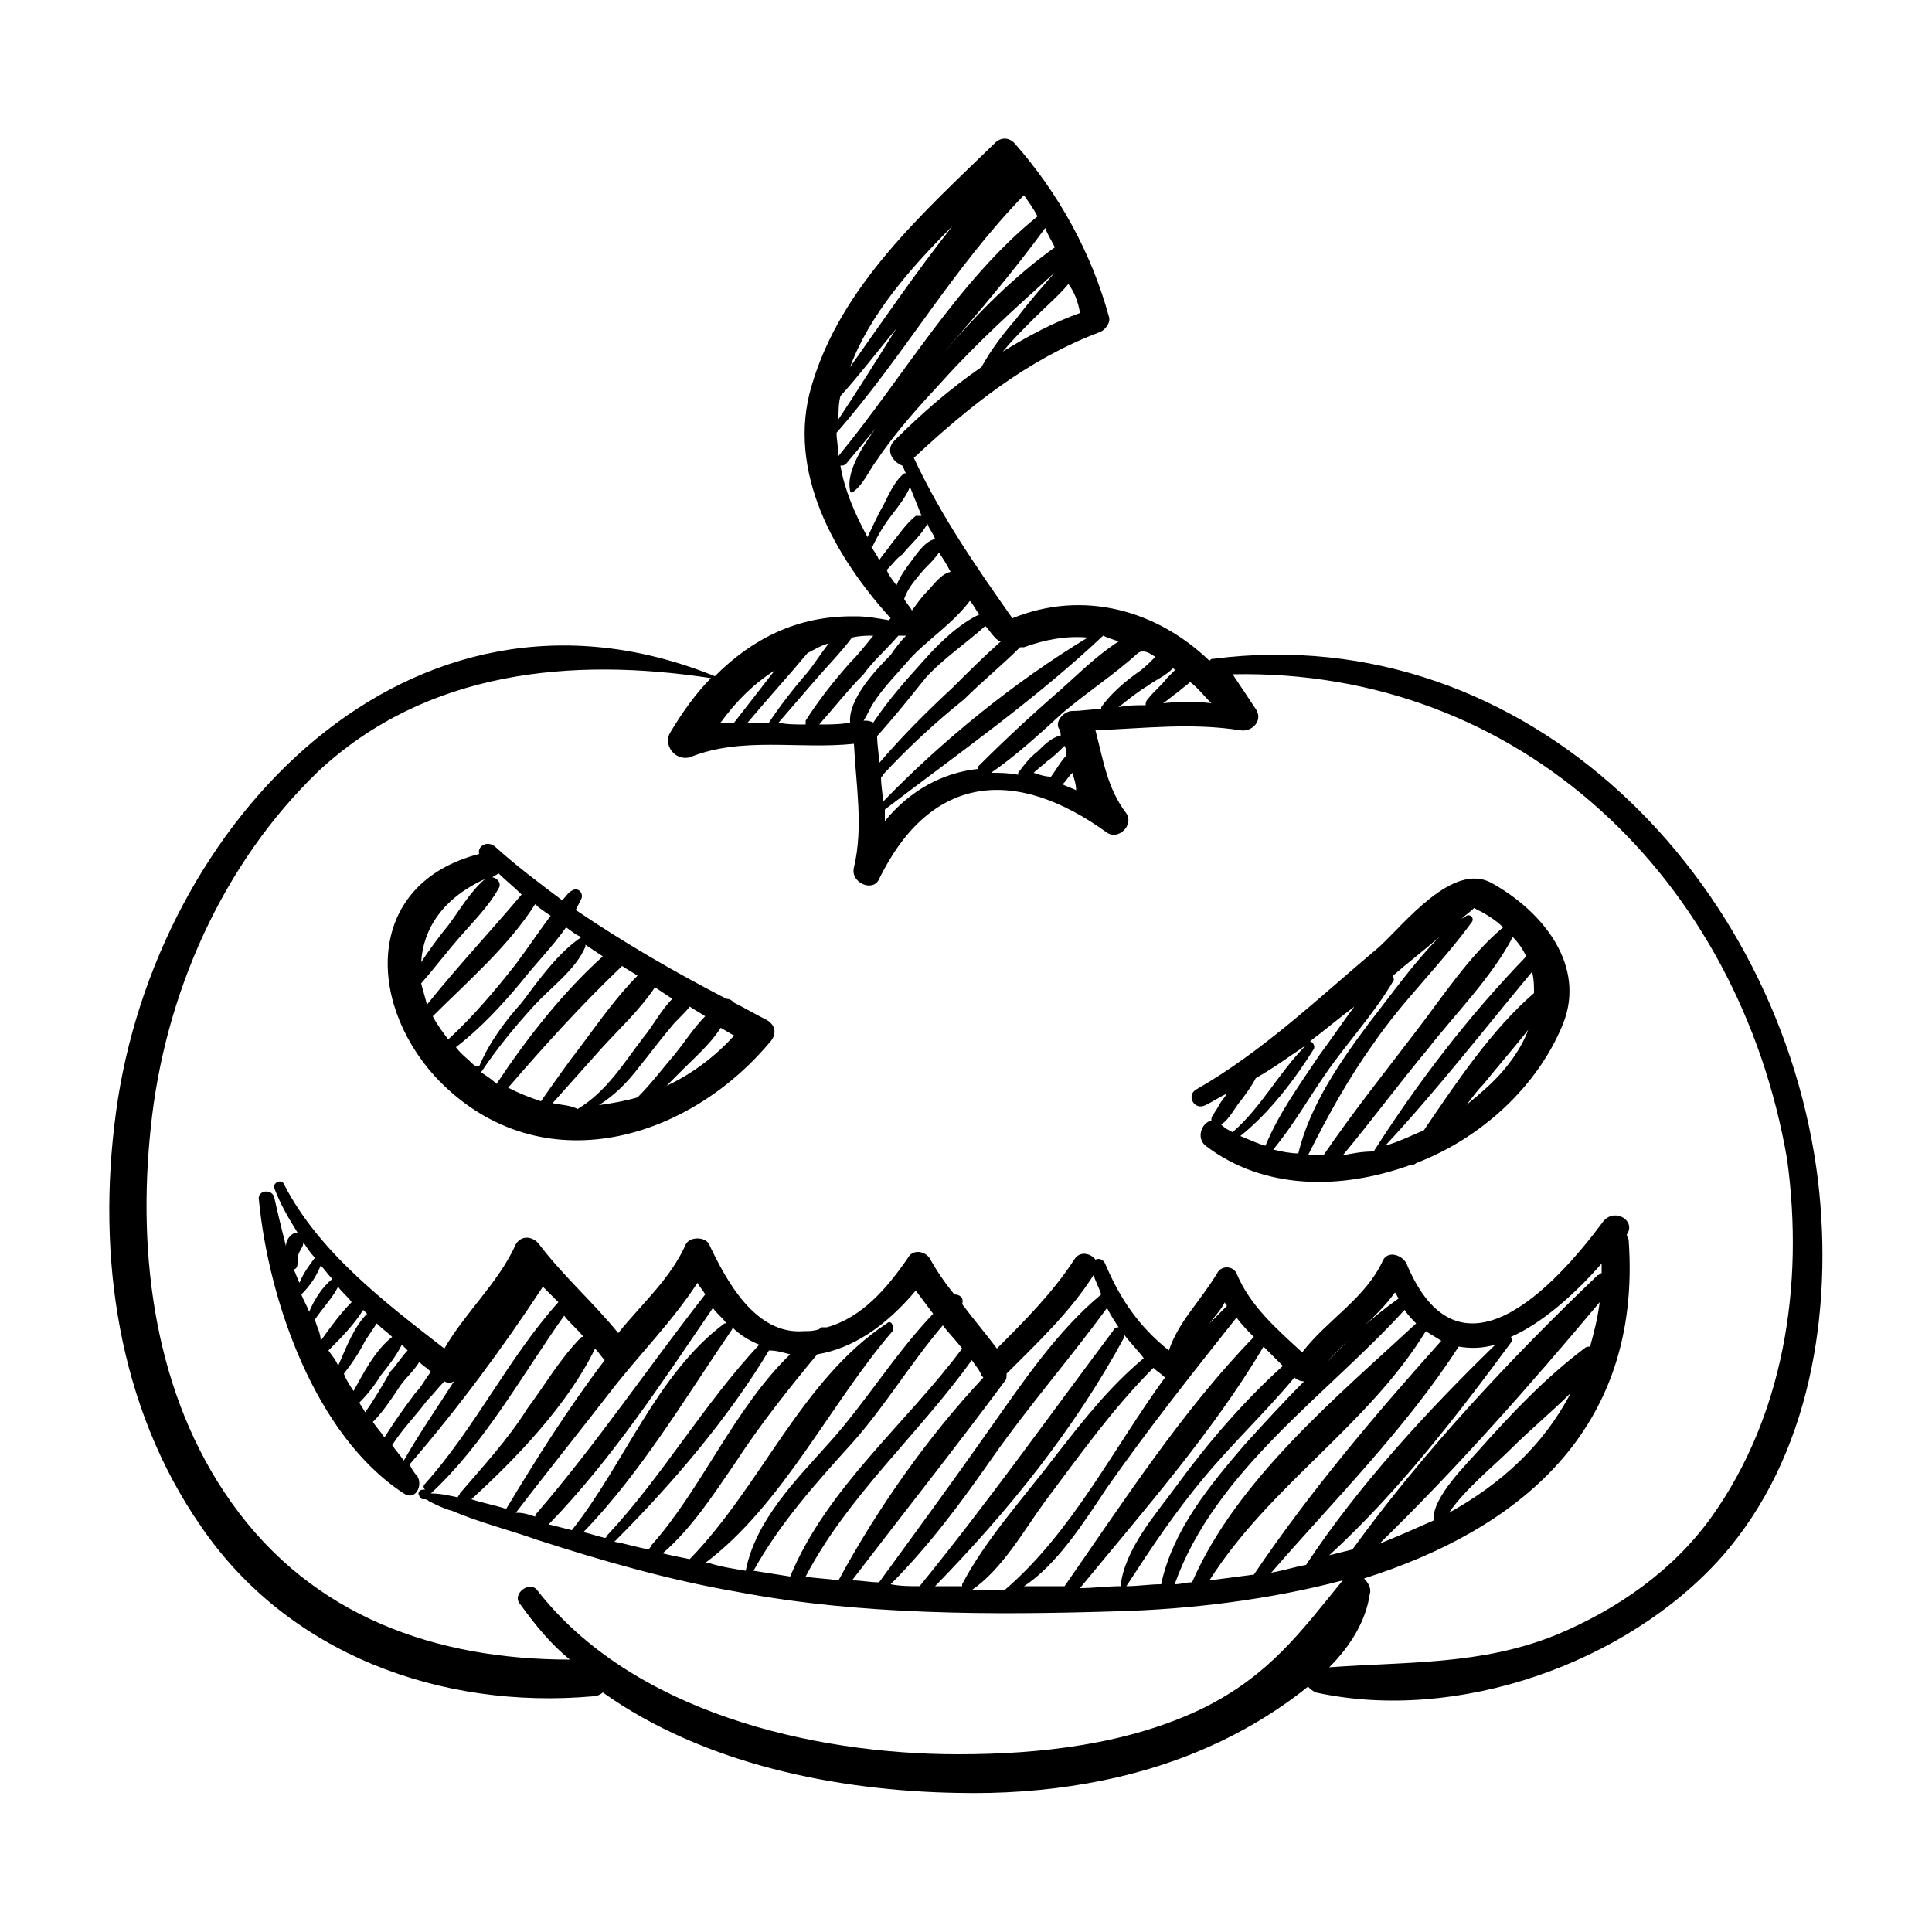 <svg xmlns="http://www.w3.org/2000/svg" xmlns:xlink="http://www.w3.org/1999/xlink" version="1.1" id="Layer_2" x="0px" y="0px" viewBox="0 0 100 100" enable-background="new 0 0 100 100" xml:space="preserve" height="100px" width="100px">
<g>
	<path d="M94.1,61.1c-1.9-15.5-15-29.1-31.3-27c-0.1,0-0.1,0-0.2,0.1c-2.7-2.6-6.5-3.7-10.2-2.2c-1.9-2.7-3.7-5.3-5.1-8.3   c2.9-2.7,5.9-5.1,9.6-6.5c0.3-0.1,0.6-0.5,0.5-0.8c-0.9-3.3-2.6-6.4-4.9-9c-0.3-0.3-0.7-0.3-1,0C47.8,11,43.5,14.8,42,20   c-1.3,4.4,1.2,8.8,4.1,12c0,0,0,0-0.1,0.1c-0.6-0.1-1.1-0.2-1.7-0.2c-0.1,0-0.1,0-0.2,0c-2.8,0-5.1,1.1-7.1,3.1   C21.2,28.6,8,42.6,6,57.6C5,65,6.1,72.8,10.4,79c4.5,6.6,12.4,9.5,20.3,8.8c0.2,0,0.4-0.1,0.5-0.2c5.2,3.7,12.1,5.1,18.4,5.2   c4.4,0.1,9-0.6,13-2.4c1.6-0.7,3.5-1.8,5.1-3.1c0.1,0.1,0.2,0.2,0.4,0.3c7.3,1.6,16.1-1.5,21-7C93.7,75.4,94.9,67.9,94.1,61.1z    M62.7,36.4c-0.8-0.1-1.6-0.1-2.5,0c0.3-0.2,0.5-0.4,0.8-0.6c0.2-0.2,0.4-0.3,0.6-0.5C62,35.6,62.3,36,62.7,36.4z M60.8,34.7   c-0.1,0.1-0.3,0.3-0.4,0.4c-0.3,0.4-0.7,0.7-1,1.1c-0.1,0.1-0.1,0.2-0.1,0.3c-0.5,0-0.9,0-1.4,0.1c0.5-0.4,1-0.8,1.5-1.1   c0.4-0.3,0.9-0.5,1.3-0.9C60.7,34.6,60.8,34.6,60.8,34.7z M59.8,34c-0.3,0.3-0.6,0.6-0.9,0.8c-0.7,0.5-1.4,1.1-1.9,1.8   c0,0,0,0,0,0.1c-0.5,0-1,0.1-1.5,0.1c-0.4,0-0.9,0.5-0.7,0.9c0.1,0.1,0.1,0.3,0.1,0.4c0,0,0,0-0.1,0c-0.4,0.1-0.8,0.5-1.1,0.8   c-0.4,0.3-0.7,0.7-1,1.1c0,0,0,0,0,0.1c-0.5-0.1-1-0.1-1.4-0.1c1.3-0.9,2.5-2,3.7-3.1c1.3-1.1,2.7-2,3.9-3.1   C59.2,33.6,59.5,33.8,59.8,34z M55.5,40c0.1,0.3,0.2,0.6,0.2,0.9c-0.2-0.1-0.5-0.2-0.7-0.3C55.2,40.4,55.3,40.2,55.5,40z    M54.4,40.2C54.4,40.2,54.4,40.3,54.4,40.2c-0.3,0-0.6-0.1-0.9-0.2c0.2-0.2,0.5-0.4,0.7-0.6c0.3-0.2,0.6-0.5,0.9-0.8   c0.1,0.2,0.1,0.3,0.1,0.5C54.9,39.4,54.7,39.8,54.4,40.2z M57.9,33.2c-1.1,0.7-2.1,1.7-3,2.5c-1.5,1.3-2.9,2.6-4.3,4c0,0,0,0,0,0.1   c-1.8,0.2-3.5,1.1-4.8,2.7c0-0.2,0-0.4,0-0.6c3.8-2.9,7.8-5.7,11.3-9C57.3,33,57.6,33.1,57.9,33.2z M52.8,33.5c0.1,0,0.1,0,0.2,0   c1.1-0.4,2.2-0.6,3.3-0.5c-3.8,2.3-7.5,5.3-10.6,8.5c0-0.4-0.1-0.8-0.1-1.3c0,0,0.1,0,0.1-0.1c1.3-1.4,2.7-2.7,4.2-3.9   C50.8,35.3,51.9,34.4,52.8,33.5z M51.5,33c0.1,0.1,0.2,0.2,0.3,0.2c-0.9,0.8-1.7,1.6-2.5,2.4c-1.3,1.2-2.6,2.5-3.8,3.9   c0-0.5-0.1-0.9-0.1-1.4c0.9-1,1.7-2,2.5-3c0.9-1,2.1-1.8,3.1-2.7C51.2,32.6,51.3,32.8,51.5,33z M50.2,31.1c0.2,0.2,0.3,0.5,0.5,0.7   c-1.1,0.5-2.2,1.6-2.9,2.4c-0.9,1-1.8,2-2.6,3.2c-0.2-0.1-0.3-0.1-0.5-0.1c0.2-0.3,0.3-0.6,0.5-0.9c0.5-0.8,1.3-1.6,1.9-2.3   C47.9,33.2,49.3,32.3,50.2,31.1z M49.2,29.6c-0.5,0.1-0.9,0.7-1.2,1c-0.3,0.3-0.5,0.6-0.8,1c-0.1-0.2-0.3-0.4-0.4-0.6c0,0,0,0,0,0   c0.2-0.6,0.6-1,1-1.5c0.3-0.3,0.6-0.6,0.8-0.9C48.8,28.9,49,29.2,49.2,29.6z M55.9,16.2c-1.4,0.5-2.7,1.2-4,2   c0.5-0.6,1-1.1,1.6-1.7c0.6-0.6,1.3-1.2,1.8-1.8C55.6,15.1,55.8,15.6,55.9,16.2z M54.6,12.8c-2.1,1.5-4,3.4-5.7,5.4   c1.8-2.1,3.6-4.2,5.2-6.4C54.2,12.1,54.4,12.4,54.6,12.8z M49.3,11.7c-1.9,2.4-3.6,4.9-5.3,7.3C45,16.3,47.1,13.9,49.3,11.7z    M43.5,20.5c1-1.1,1.9-2.3,2.9-3.5c-1,1.6-2,3.2-3,4.7C43.4,21.3,43.4,20.9,43.5,20.5z M43.3,22.4C43.3,22.4,43.4,22.4,43.3,22.4   c3.5-4,6-8.5,9.7-12.3c0.2,0.3,0.5,0.7,0.7,1.1c-4.1,3.3-7,8.4-10.3,12.4C43.4,23.2,43.3,22.8,43.3,22.4z M43.5,24.1   c0.1,0,0.2,0,0.3-0.1c0.5-0.6,1-1.2,1.5-1.8c-0.8,1.1-1.5,2.3-1.3,3.2c0,0.1,0.1,0.1,0.1,0.1c0.6-0.4,0.9-1.2,1.3-1.7   c1-1.5,2.2-2.8,3.4-4.1c1.8-2,3.8-3.8,5.8-5.6c-0.7,0.8-1.4,1.6-2,2.4c-0.7,0.8-1.3,1.6-1.8,2.5c-1.6,1.1-3.1,2.4-4.5,3.8   c-0.5,0.5-0.1,1.1,0.4,1.3c0.1,0.1,0.1,0.3,0.2,0.4c0,0-0.1,0-0.1,0c-0.5,0.4-0.8,1.1-1.1,1.7c-0.3,0.5-0.5,1-0.8,1.6   C44.2,26.5,43.7,25.3,43.5,24.1z M45.1,28.3c0.1,0,0.1-0.1,0.1-0.1c0.3-0.6,0.6-1.1,1-1.6c0.3-0.4,0.7-0.9,0.9-1.4   c0.2,0.5,0.4,1,0.6,1.5c-0.1,0-0.2,0-0.3,0c-0.5,0.4-0.9,1-1.3,1.5c-0.2,0.3-0.4,0.5-0.6,0.8C45.4,28.7,45.2,28.5,45.1,28.3z    M45.9,29.5c0.3-0.3,0.5-0.6,0.8-0.8c0.4-0.5,1-1,1.3-1.6c0,0,0,0,0,0c0.1,0.3,0.3,0.5,0.4,0.8c-0.5,0.1-0.9,0.7-1.2,1.1   c-0.3,0.4-0.6,0.8-0.8,1.3C46.2,30,46,29.8,45.9,29.5z M46.5,32.9c0.1,0,0.3,0,0.4,0c-0.3,0.3-0.6,0.7-0.8,1   c-0.8,0.8-2.2,2.3-2.1,3.5c-0.5,0.1-1.1,0.1-1.6,0.1c0.8-0.9,1.5-1.8,2.3-2.6C45.2,34.2,45.9,33.6,46.5,32.9z M45.2,32.9   c-0.4,0.5-0.8,1-1.2,1.4c-0.8,0.9-1.6,1.9-2.3,3c0,0.1,0,0.1,0,0.2c-0.5,0-1,0-1.4-0.1c0.6-0.7,1.3-1.5,1.9-2.2   c0.6-0.7,1.3-1.4,1.9-2.2C44.5,32.9,44.9,32.9,45.2,32.9z M42.9,33.3c-0.4,0.5-0.7,1-1.1,1.5c-0.7,0.8-1.4,1.7-2,2.6   c-0.4,0-0.7,0-1.1,0c1-1.2,2.1-2.4,3.1-3.6C42.2,33.6,42.5,33.4,42.9,33.3z M40.1,34.7c-0.7,0.9-1.4,1.8-2.1,2.7   c-0.2,0-0.5,0-0.7,0C38.1,36.3,39,35.4,40.1,34.7z M88.6,78.5c-2,2.8-4.9,4.8-8,6.1c-3.9,1.6-7.8,1.4-11.8,1.7   c1.1-1.1,1.9-2.4,2.1-3.8c0.1-0.3-0.1-0.6-0.3-0.8c7.9-2.5,14.4-7.6,13.7-17.5c0-0.1-0.1-0.2-0.1-0.3c0,0,0,0,0,0   c0.5-0.7-0.6-1.4-1.2-0.7c-2.6,3.5-7.5,8.7-10.2,2.2c-0.2-0.4-0.9-0.7-1.2-0.2c-0.9,2-2.9,3.1-4.2,4.8c-1.3-1.2-2.7-2.4-3.4-4.1   c-0.2-0.4-0.8-0.4-1,0c-0.9,1.5-2,2.5-2.5,4c-1.5-1.2-2.5-2.6-3.3-4.5c-0.1-0.2-0.3-0.3-0.5-0.2c-0.2-0.3-0.8-0.5-1.1,0   c-1.1,1.7-2.6,3.2-4,4.6c-0.6-0.8-1.2-1.5-1.8-2.3c0.1-0.3-0.1-0.5-0.4-0.5c-0.5-0.6-0.9-1.2-1.3-1.9c-0.3-0.4-0.9-0.4-1.1,0   c-1.1,1.6-2.4,3.1-4.2,3.6c-0.1,0-0.2,0-0.3,0c0,0-0.1,0.1-0.1,0.1c-0.3,0.1-0.5,0.1-0.8,0.1c-2.5,0.2-4-2.6-4.9-4.5   c-0.2-0.4-1-0.4-1.2,0c-0.8,1.8-2.3,3.1-3.5,4.6c-1.3-1.6-2.8-2.9-4.1-4.6c-0.3-0.4-0.9-0.5-1.2,0c-0.9,2-2.6,3.5-3.7,5.4   c-3.1-2.4-6.5-5-8.3-8.5c-0.1-0.3-0.6-0.1-0.5,0.2c0.3,0.8,0.7,1.5,1.2,2.3c0,0,0,0-0.1,0c-0.3,0.1-0.5,0.4-0.5,0.7   c-0.2-0.8-0.4-1.6-0.6-2.5c-0.1-0.5-0.9-0.4-0.8,0.1c0.5,5.2,2.9,12.2,7.5,15.2c0.6,0.4,1-0.4,0.7-0.9c-0.2-0.2-0.3-0.4-0.4-0.6   c2.5-2.9,4.8-6,6.9-9.2c0.3,0.3,0.5,0.5,0.8,0.8c-2.6,2.9-4.3,6.5-6.9,9.4c-0.1,0.1-0.1,0.2,0,0.3c0,0,0,0-0.1,0   c-0.2,0-0.3,0.2-0.2,0.3c0,0.1,0.1,0.2,0.2,0.2c0.1,0,0.1,0,0.1,0c0,0,0.1,0,0.2,0.1c0.4,0.2,0.8,0.4,1.2,0.5c1.4,0.6,3,1,4.4,1.5   c3.4,1.1,6.9,2.1,10.4,2.7c6.3,1.2,13.2,1.2,19.6,1c3.8-0.1,7.9-0.6,11.7-1.6c-2.2,2.7-3.8,4.9-7.2,6.6c-3.9,1.9-8.5,2.4-12.7,2.4   c-7.6,0-16.9-2.2-21.8-8.5c-0.4-0.5-1.3,0.2-0.9,0.7c0.8,1.1,1.6,2.1,2.6,2.9c-6.9,0-13.3-2.2-17.5-8.1c-4-5.6-4.9-12.8-4.2-19.4   c0.7-6.9,3.7-13.7,8.7-18.5c5.6-5.2,13.1-5.9,20.3-4.8c-0.8,0.8-1.5,1.8-2.1,2.8c-0.4,0.6,0.2,1.5,1,1.3c2.7-1.1,5.6-0.4,8.5-0.7   c0.1,2.1,0.5,4.3,0,6.4c-0.2,0.8,1,1.3,1.3,0.6c2.7-5.5,7.1-5.8,11.8-2.4c0.6,0.4,1.4-0.4,1-1c-1-1.3-1.2-2.8-1.6-4.3   c2.5-0.1,5-0.4,7.5,0c0.6,0.1,1.2-0.5,0.8-1.1c-0.4-0.6-0.8-1.2-1.2-1.8c14.9-0.3,26.2,10.6,28.7,25.1   C93.4,66.6,92.3,73.3,88.6,78.5z M45.9,68.5c-4.4,2.9-6.5,8.4-10.2,12.2c-0.5-0.1-1-0.2-1.4-0.3c1.5-1.3,2.6-3,3.7-4.6   c1.3-2,2.8-3.9,4.3-5.7c1.8-0.3,3.5-1.4,5.1-3.3c0.3,0.4,0.6,0.8,0.9,1.2c-2,2.1-3.5,4.6-5.4,6.7c-1.7,1.9-3.8,4-4.3,6.6   c-0.6-0.1-1.3-0.2-1.9-0.4c-0.1,0-0.1,0-0.2,0c4-3,6.5-8.3,9.7-12C46.3,68.6,46.1,68.3,45.9,68.5z M30.8,69.8   c0.2,0.2,0.3,0.4,0.5,0.6c-1.9,2.5-3.6,5.2-5.1,7.7c-0.6-0.2-1.2-0.3-1.8-0.5C26.7,75.5,29.4,72.7,30.8,69.8z M23.8,77.3   c0,0.1-0.1,0.1-0.1,0.2c-0.5-0.1-0.9-0.2-1.4-0.2c2.8-2.6,4.7-6.1,6.9-9.2c0.3,0.4,0.7,0.7,1,1.1c0,0,0,0-0.1,0   c-1.1,1.1-1.9,2.5-2.8,3.7C26.3,74.5,25,75.9,23.8,77.3z M31.7,71.9c1.4-1.8,3.1-3.5,4.4-5.5c0.1,0.2,0.3,0.4,0.4,0.6   c-2.9,3.7-5.6,7.7-8.7,11.3c-0.1,0.1-0.1,0.2-0.1,0.2c-0.3-0.1-0.6-0.2-0.9-0.2c0,0-0.1,0-0.1,0C28.3,76.2,30,74.1,31.7,71.9z    M36.9,67.7c0.2,0.3,0.5,0.5,0.7,0.8c0,0-0.1,0-0.1,0c-3.5,2.6-5.2,7.3-7.9,10.7c-0.4-0.1-0.8-0.2-1.2-0.3   C31.7,75.5,34.3,71.5,36.9,67.7z M37.9,68.8c0,0,0-0.1,0-0.1c0.4,0.4,0.9,0.7,1.4,0.9c-2.9,3.1-5,6.8-7.9,9.9c0,0,0,0.1-0.1,0.1   c-0.4-0.1-0.7-0.2-1.1-0.3C33.2,76.2,35.5,72.3,37.9,68.8z M39.8,69.9C39.9,69.9,39.9,69.8,39.8,69.9c0.4,0,0.7,0.1,1.1,0.2   c-2.9,2.8-4.6,7-7.2,9.9c0,0.1-0.1,0.1-0.1,0.2c-0.6-0.1-1.2-0.3-1.8-0.4C34.8,76.8,37.7,73.4,39.8,69.9z M44.1,74.7   c1.7-1.9,3-4.1,4.7-6.1c0.3,0.4,0.7,0.8,1,1.2c-2.9,3.9-7,7.2-8.9,11.8c-0.6-0.1-1.3-0.2-1.9-0.3C40.4,78.8,42.2,76.8,44.1,74.7z    M50.3,70.4c0.2,0.3,0.4,0.5,0.5,0.8c0,0,0,0,0.1,0.1c-2.9,3.1-5.5,6.8-7.5,10.5c-0.6-0.1-1.2-0.1-1.7-0.2   C43.9,77.4,47.5,74.3,50.3,70.4z M52,71.5c0.1-0.1,0.1-0.2,0.1-0.4c1.6-1.6,3.3-3.2,4.5-5.1c0.1,0.3,0.3,0.7,0.4,1c0,0,0,0,0,0   c-2.3,1.9-4.1,4.6-5.8,7c-1.9,2.7-3.8,5.3-5.7,7.9c-0.5,0-0.9-0.1-1.4-0.1C46.7,78.4,49.4,75,52,71.5z M51.4,75.4   c1.9-2.7,4-5.1,5.9-7.7c0.2,0.4,0.4,0.7,0.6,1c-0.1,0-0.2,0-0.3,0.2c-3.3,4.4-6.5,8.9-10,13.2c-0.5,0-1,0-1.5-0.1   C48.1,80,49.8,77.7,51.4,75.4z M58.2,69.2c0,0,0-0.1,0-0.1c0.3,0.4,0.7,0.8,1,1.2c-1.8,1.5-3.2,3.3-4.6,5.1   c-1.6,2.1-3.6,4.3-4.8,6.6c0,0,0,0.1,0,0.1c-0.5,0-0.9,0-1.4,0C52.2,78.2,55.6,74,58.2,69.2z M54.1,77.7c1.8-2.4,3.5-4.8,5.6-6.9   c0.2,0.2,0.4,0.3,0.6,0.5c-2.7,3.7-4.8,8-8.3,11c-0.6,0-1.2,0-1.7,0C51.9,81.2,53,79.2,54.1,77.7z M57.3,77c2.1-3,4.4-5.9,6.7-8.8   c0.3,0.4,0.6,0.7,0.9,1c-3.7,3.8-6.8,8.6-9.8,12.9c-0.3,0-0.6,0-0.9,0c-0.4,0-0.8,0-1.2,0C54.7,81,56.1,78.8,57.3,77z M62.6,68.5   c0.3-0.4,0.6-0.7,0.8-1.1c0,0.1,0.1,0.1,0.1,0.2C63.2,67.9,62.9,68.2,62.6,68.5z M65.4,69.7c0.3,0.3,0.7,0.7,1,1   c-2,1.8-3.9,4-5.5,6.2c-1.1,1.5-2.7,3.3-2.9,5.2c-0.7,0-1.4,0.1-2.1,0.1C59.1,78.3,62.8,74.1,65.4,69.7z M62.3,76.5   c1.5-1.8,3.2-3.4,4.7-5.2c0,0,0,0,0,0c0.1,0.1,0.3,0.2,0.5,0.2c-1.1,1.1-2.1,2.2-3.1,3.3c-1.8,2.1-3.7,4.4-4.3,7.2   c-0.6,0-1.2,0.1-1.8,0.1C59.6,80.1,60.8,78.3,62.3,76.5z M72.7,67.8c0.2,0.3,0.4,0.5,0.6,0.7c-4.1,3.8-9.3,8.1-11.6,13.4   c-0.3,0-0.6,0.1-0.9,0.1C62.9,76.1,68.7,72.2,72.7,67.8z M68.7,70.5c1.1-1.3,2.5-2.2,3.5-3.6c0.1,0.1,0.1,0.2,0.2,0.3c0,0,0,0,0,0   C71,68.2,69.8,69.3,68.7,70.5z M73.8,68.9c0.3,0.2,0.5,0.3,0.8,0.5c-3.4,3.8-6.8,7.8-9.7,12.1c-0.8,0.1-1.5,0.2-2.3,0.3   C65.7,76.9,70.8,73.8,73.8,68.9z M75.5,69.7c0.6,0.1,1.2,0.1,1.9-0.1c-3.5,3.4-7.1,7.3-9.8,11.4c-0.6,0.1-1.2,0.3-1.8,0.4   C69.1,77.6,72.8,73.9,75.5,69.7z M78.2,69.5c0.1-0.1,0.1-0.2,0-0.3c1.6-0.7,3.3-2.2,4.7-3.8c0,0.2,0,0.4,0,0.5   c-0.1,0-0.1,0.1-0.2,0.1c-4.5,4.3-9,9.1-12.7,14.2c-0.4,0.1-0.8,0.2-1.2,0.3C72.3,77.3,75.4,73.3,78.2,69.5z M76.6,75   c-0.6,0.7-2.5,2.5-2.4,3.7c-0.9,0.4-1.8,0.8-2.8,1.2c4-3.9,7.8-8.2,11.4-12.5c-0.1,0.8-0.3,1.6-0.5,2.3c-0.1,0-0.2,0-0.3,0.1   C80,71.3,78.2,73.2,76.6,75z M81.3,72.1c-1.4,2.7-3.6,4.7-6.3,6.2c0.8-1.2,2.4-2.5,3.2-3.3C79.2,74,80.3,73.1,81.3,72.1z    M16.6,65.5c0.2,0.2,0.4,0.5,0.6,0.7c-0.5,0.4-0.9,1-1.2,1.7c-0.1-0.3-0.3-0.6-0.4-0.9C16.1,66.5,16.4,66,16.6,65.5z M15.5,66.4   c-0.1-0.2-0.2-0.5-0.3-0.7c0.1,0,0.2-0.1,0.2-0.3c0-0.2,0-0.4,0.1-0.6c0.1-0.2,0.2-0.3,0.2-0.5c0.2,0.3,0.4,0.6,0.6,0.8   C16,65.5,15.7,65.9,15.5,66.4z M16.3,68.3c0.4-0.6,0.9-1.1,1.2-1.7c0.2,0.3,0.5,0.5,0.7,0.8c-0.6,0.6-1.1,1.3-1.6,2   C16.6,69,16.4,68.7,16.3,68.3C16.3,68.3,16.3,68.3,16.3,68.3z M18.8,67.8c0.1,0.1,0.1,0.1,0.2,0.2c-0.7,0.7-1.1,1.8-1.5,2.7   c-0.1-0.3-0.3-0.5-0.5-0.8C17.6,69.3,18.3,68.6,18.8,67.8z M18.9,69.4c0.2-0.3,0.4-0.6,0.6-0.9c0.3,0.3,0.6,0.5,0.8,0.7   c-0.9,0.7-1.5,1.9-2,2.8c-0.2-0.3-0.4-0.6-0.5-0.9C18.2,70.6,18.6,70,18.9,69.4z M19.7,71.2c0.4-0.5,0.8-1,1.1-1.6   c0.1,0.1,0.2,0.2,0.3,0.3c-0.3,0.3-0.6,0.8-0.9,1.1c-0.4,0.7-0.8,1.4-1.3,2.1c-0.1-0.2-0.2-0.3-0.3-0.5   C19,72.2,19.4,71.7,19.7,71.2z M20.6,71.9c0.3-0.5,0.8-0.9,1.1-1.4c0.2,0.2,0.4,0.3,0.6,0.5c-0.3,0.4-0.5,0.8-0.8,1.1   c-0.6,0.8-1.1,1.5-1.6,2.3c-0.2-0.3-0.4-0.5-0.6-0.8C19.8,73.1,20.2,72.5,20.6,71.9z M22.1,72.5c0.3-0.3,0.6-0.7,0.9-1   c0.2,0.1,0.3,0.1,0.5,0c-0.9,1.4-1.8,2.7-2.6,4.1c-0.2-0.3-0.4-0.5-0.6-0.8C20.8,74,21.5,73.3,22.1,72.5z"/>
	<path d="M39.7,52.8c-0.6-0.3-1.1-0.6-1.7-0.9c-0.1-0.1-0.2-0.2-0.4-0.2c-2.7-1.4-5.3-2.9-7.8-4.6c0.1-0.2,0.2-0.4,0.3-0.6   c0.1-0.3-0.2-0.6-0.5-0.4c-0.2,0.1-0.3,0.3-0.5,0.5c-1.2-0.9-2.4-1.8-3.5-2.8c-0.4-0.3-0.9,0-0.8,0.4c-5.8,1.5-5.9,7.5-2.3,11.5   c5.2,5.6,12.9,3.5,17.3-1.7C40.2,53.6,40.2,53.1,39.7,52.8z M25.1,45.5c-0.8,0.7-1.3,1.6-1.9,2.4c-0.5,0.6-1,1.3-1.4,1.9   C21.9,48.1,22.9,46.5,25.1,45.5z M21.8,50.9c0.7-0.8,1.3-1.6,2-2.4c0.7-0.8,1.5-1.6,2-2.5c0.2-0.3-0.1-0.6-0.4-0.6c0,0,0,0,0.1,0   c0.1-0.1,0.2-0.1,0.3-0.2c0.4,0.4,0.8,0.7,1.2,1.1c-1.6,1.9-3.3,3.7-4.9,5.7C22,51.6,21.9,51.3,21.8,50.9z M22.4,52.6   c1.8-1.8,3.9-3.6,5.3-5.8c0.2,0.2,0.5,0.4,0.8,0.6c-0.6,0.8-1.2,1.7-1.8,2.5c-1.1,1.4-2.2,2.7-3.5,3.9C22.9,53.4,22.6,53,22.4,52.6   z M24.5,55.1c-0.3-0.3-0.7-0.6-0.9-0.9c1.3-1,2.4-2.2,3.4-3.4c0.7-0.9,1.6-1.8,2.3-2.8c0.3,0.2,0.5,0.4,0.8,0.5   c-1.2,0.8-2.2,2.2-3.1,3.4c-0.9,1-1.7,2.1-2.2,3.3C24.6,55.2,24.5,55.1,24.5,55.1z M24.9,55.5c0.8-1.2,1.7-2.3,2.7-3.4   c0.9-1,2.2-1.9,2.7-3.1c0,0,0-0.1,0-0.1c0.3,0.2,0.6,0.4,0.9,0.6c-2.1,1.9-3.9,4.2-5.5,6.6C25.5,55.9,25.2,55.7,24.9,55.5z    M26.3,56.3c1.9-2.2,3.8-4.3,5.9-6.3c0.3,0.2,0.5,0.3,0.8,0.5c-1.1,1.1-2,2.4-2.9,3.6C29.4,55,28.7,56,28,57   C27.4,56.8,26.9,56.6,26.3,56.3z M28.6,57.1c0.8-0.9,1.7-1.9,2.5-2.8c0.9-1,2-2,2.8-3.2c0.3,0.2,0.6,0.4,0.9,0.6   c-0.6,0.6-1,1.4-1.5,2c-1,1.3-1.9,2.8-3.4,3.7C29.5,57.2,29.1,57.2,28.6,57.1z M33.1,55.2c0.5-0.6,1-1.3,1.6-2   c0.3-0.4,0.7-0.7,1-1.1c0.3,0.2,0.5,0.3,0.8,0.5c-0.6,0.6-1.1,1.4-1.6,2c-0.6,0.7-1.2,1.5-1.9,2.2c-0.7,0.2-1.3,0.3-2,0.4   C31.8,56.7,32.5,56,33.1,55.2z M34.5,56.2c0.3-0.3,0.6-0.6,0.9-0.9c0.6-0.6,1.4-1.3,1.9-2.1c0.2,0.1,0.5,0.3,0.7,0.4   C37,54.7,35.8,55.6,34.5,56.2z"/>
	<path d="M77.2,45.7c-2-1.1-4.5,2.1-5.8,3.3c-3.1,2.6-6,5.4-9.5,7.4c-0.5,0.3-0.1,1.1,0.5,0.8c0.4-0.2,0.7-0.4,1.1-0.6   c-0.1,0.2-0.3,0.4-0.4,0.6c-0.1,0.2-0.2,0.3-0.3,0.5c-0.1,0.1-0.1,0.2-0.1,0.3c0,0,0,0,0,0c-0.5,0.1-0.8,0.9-0.3,1.3   c3,2.3,7,2.3,10.6,1c0.1,0,0.2,0,0.3-0.1c0,0,0,0,0,0c3.4-1.3,6.3-4,7.6-7.2C82.1,50,79.9,47.2,77.2,45.7z M63.8,58.6   c-0.2-0.1-0.4-0.2-0.6-0.4c0.4-0.2,0.8-1,1-1.2c0.3-0.4,0.6-0.8,0.8-1.2c0.9-0.5,1.7-1.1,2.6-1.7C66.2,55.5,65.3,57.3,63.8,58.6   C63.8,58.6,63.8,58.6,63.8,58.6z M64.2,58.8c1.5-1.2,2.8-2.9,3.8-4.5c0.1-0.2-0.1-0.4-0.2-0.4c0.8-0.6,1.5-1.2,2.3-1.8   c-0.6,0.8-1.2,1.7-1.8,2.5c-1,1.5-2.1,3-2.8,4.7C65.1,59.2,64.7,59,64.2,58.8z M65.9,59.5c1-1.2,1.8-2.6,2.7-3.9   c1.1-1.6,2.5-3.1,3.5-4.8c0.1-0.1,0-0.2,0-0.3c0.8-0.7,1.6-1.3,2.4-2c-1.3,1.3-2.5,3-3.6,4.4c-1.5,2-3.1,4.3-3.7,6.8   C66.8,59.7,66.3,59.6,65.9,59.5z M67.7,59.8c1-2,2.1-4,3.4-5.8c1.5-2.2,3.5-4.1,5.1-6.3c0.1-0.2-0.1-0.4-0.3-0.3   c-0.1,0.1-0.2,0.1-0.3,0.2c0.2-0.2,0.5-0.4,0.7-0.6c0.6,0.3,1.1,0.6,1.5,1c-1.8,1.5-3.2,3.7-4.6,5.5c-1.6,2.1-3.2,4.1-4.7,6.3   C68.2,59.8,68,59.8,67.7,59.8z M69.5,59.8c1.5-1.8,2.9-3.7,4.4-5.5c1.4-1.8,3.3-3.7,4.4-5.8c0.3,0.3,0.5,0.6,0.7,1   c-3,3.1-5.6,6.5-7.9,10.1C70.5,59.6,70,59.7,69.5,59.8z M79.3,50.3c0.1,0.4,0.1,0.7,0.1,1.1c-2.2,1.9-4,4.6-5.7,7.1   c-0.7,0.3-1.3,0.6-2,0.8C74.4,56.4,76.8,53.3,79.3,50.3z M76.6,56.6c-0.2,0.2-0.5,0.4-0.7,0.6c0.3-0.4,0.6-0.8,0.9-1.1   c0.8-1,1.6-1.9,2.3-2.8C78.7,54.4,77.8,55.6,76.6,56.6z"/>
</g>
</svg>
